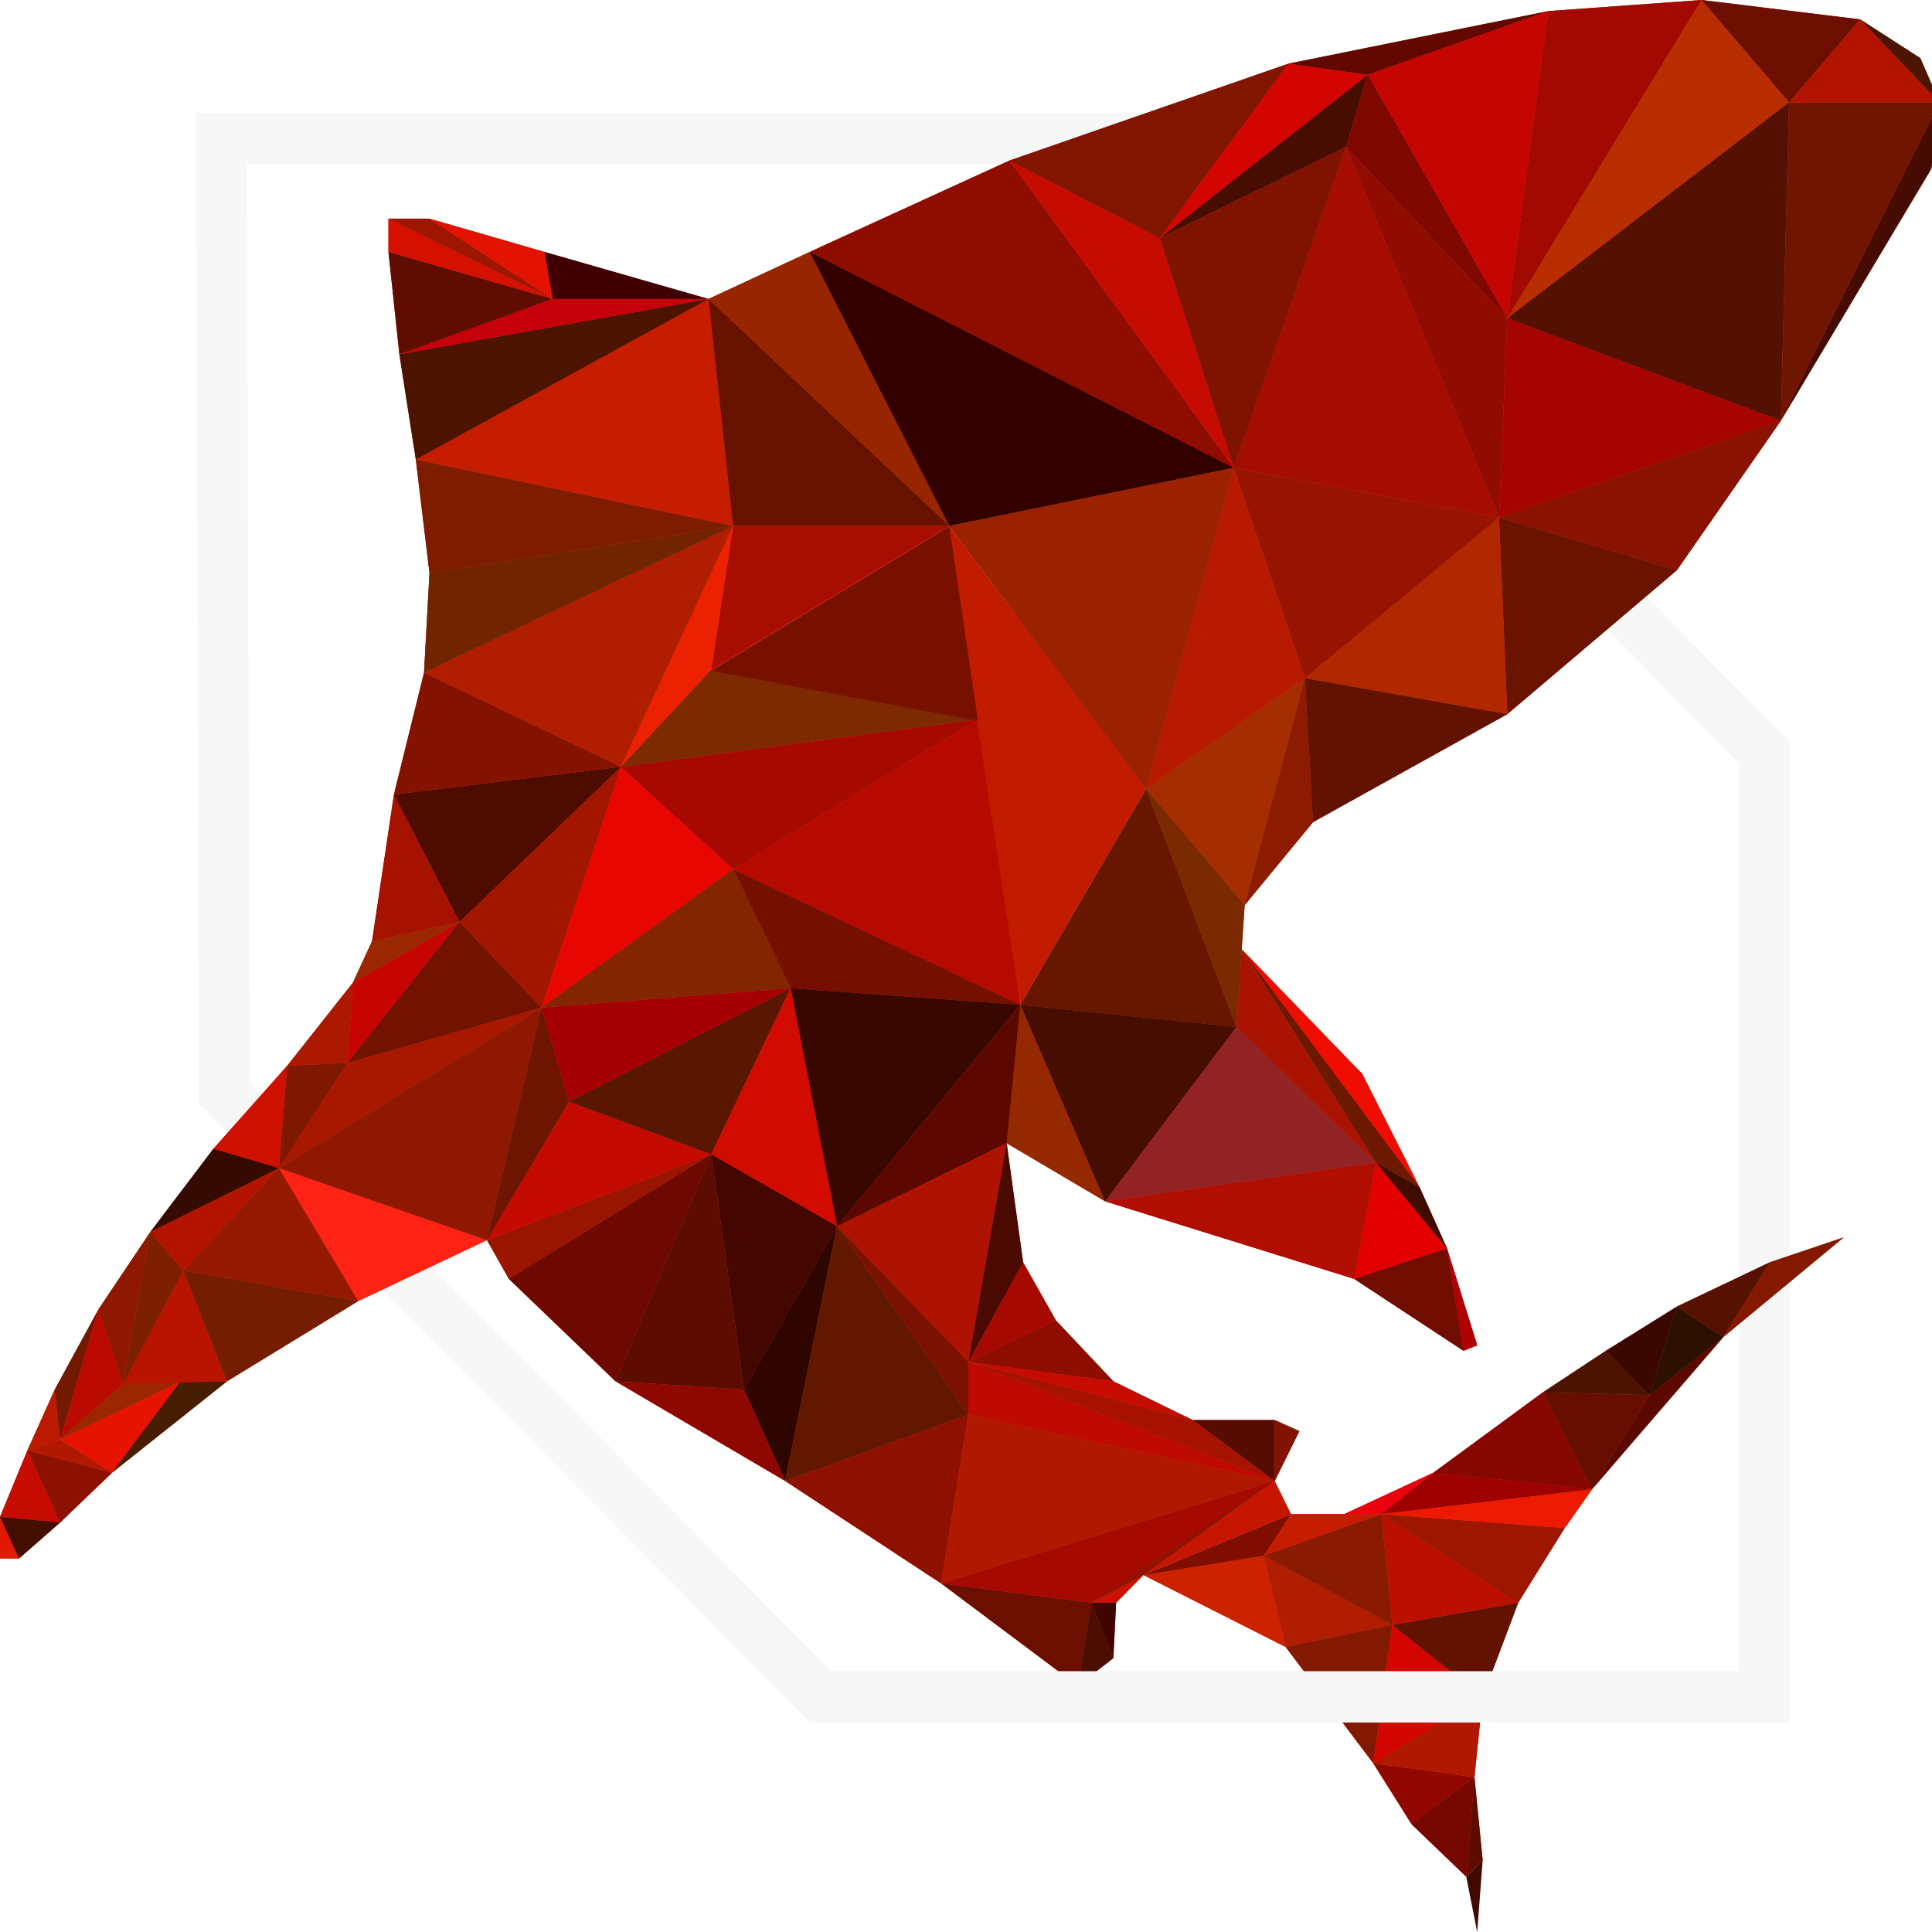 <?xml version="1.0" encoding="UTF-8" standalone="no"?>
<svg
   viewBox="0 0 64 64"
   version="1.1"
   id="svg639"
   sodipodi:docname="logo.svg"
   width="64"
   height="64"
   inkscape:version="1.1 (c68e22c387, 2021-05-23)"
   xmlns:inkscape="http://www.inkscape.org/namespaces/inkscape"
   xmlns:sodipodi="http://sodipodi.sourceforge.net/DTD/sodipodi-0.dtd"
   xmlns="http://www.w3.org/2000/svg"
   xmlns:svg="http://www.w3.org/2000/svg">
  <sodipodi:namedview
     id="namedview641"
     pagecolor="#ffffff"
     bordercolor="#999999"
     borderopacity="1"
     inkscape:pageshadow="0"
     inkscape:pageopacity="0"
     inkscape:pagecheckerboard="0"
     showgrid="false"
     inkscape:zoom="0.89774236"
     inkscape:cx="382.06953"
     inkscape:cy="375.94305"
     inkscape:window-width="1920"
     inkscape:window-height="991"
     inkscape:window-x="-9"
     inkscape:window-y="-9"
     inkscape:window-maximized="1"
     inkscape:current-layer="svg639" />
  <defs
     id="defs4">
    <style
       id="style2">.cls-1,.cls-136,.cls-34{fill:none;}.cls-1,.cls-136{stroke:#f7f7f7;stroke-miterlimit:10;stroke-width:20px;}.cls-1{stroke-linecap:square;}.cls-2{fill:#bb1a00;}.cls-3{fill:#c60b00;}.cls-4{fill:#8e1000;}.cls-5{fill:#b01800;}.cls-6{fill:#e01900;}.cls-7{fill:#430d00;}.cls-8{fill:#e51300;}.cls-9{fill:#721900;}.cls-10{fill:#461d00;}.cls-11{fill:#bb0a00;}.cls-12{fill:#9a2700;}.cls-13{fill:#b81400;}.cls-14{fill:#8e1800;}.cls-15{fill:#7b1f00;}.cls-16{fill:#751d00;}.cls-17{fill:#b31400;}.cls-18{fill:#941900;}.cls-19{fill:#cf1100;}.cls-20{fill:#350a00;}.cls-21{fill:#ff2316;}.cls-22{fill:#7e1800;}.cls-23{fill:#a81700;}.cls-24{fill:#9a1500;}.cls-25{fill:#c40b00;}.cls-26{fill:#6d1500;}.cls-27{fill:#ad1800;}.cls-28{fill:#c60500;}.cls-29{fill:#721300;}.cls-30{fill:#a51200;}.cls-31{fill:#a21600;}.cls-32{fill:#4e0b00;}.cls-33{fill:#831200;}.cls-35{fill:#e80600;}.cls-36{fill:#b01d00;}.cls-37{fill:#702500;}.cls-38{fill:#7e1c00;}.cls-39{fill:#c61c00;}.cls-40{fill:#4b1300;}.cls-41{fill:#400003;}.cls-42{fill:#c6000b;}.cls-43{fill:#5f0d00;}.cls-44{fill:#d41100;}.cls-45{fill:#9f1600;}.cls-46{fill:#e21300;}.cls-47{fill:#972600;}.cls-48{fill:#671100;}.cls-49{fill:#a80e00;}.cls-50{fill:#eb2100;}.cls-51{fill:#7e2a00;}.cls-52{fill:#781000;}.cls-53{fill:#a50900;}.cls-54{fill:#b60a00;}.cls-55{fill:#751000;}.cls-56{fill:#380700;}.cls-57{fill:#591600;}.cls-58{fill:#a50004;}.cls-59{fill:#d20b00;}.cls-60{fill:#430700;}.cls-61{fill:#6d0900;}.cls-62{fill:#5c0d00;}.cls-63{fill:#8e0c00;}.cls-64{fill:#300;}.cls-65{fill:#801500;}.cls-66{fill:#d40500;}.cls-67{fill:#460d00;}.cls-68{fill:#620800;}.cls-69{fill:#c40500;}.cls-70{fill:#a20900;}.cls-71{fill:#6d0f00;}.cls-72{fill:#b82e00;}.cls-73{fill:#541000;}.cls-74{fill:#701600;}.cls-75{fill:#4b1500;}.cls-76{fill:#460b00;}.cls-77{fill:#7e0700;}.cls-78{fill:#a50d00;}.cls-79{fill:#910c00;}.cls-80{fill:#a50400;}.cls-81{fill:#891300;}.cls-82{fill:#6a1400;}.cls-83{fill:#971500;}.cls-84{fill:#b02700;}.cls-85{fill:#b81a00;}.cls-86{fill:#9a2200;}.cls-87{fill:#c11b00;}.cls-88{fill:#a52e00;}.cls-89{fill:#8c1b00;}.cls-90{fill:#621300;}.cls-91{fill:#671700;}.cls-92{fill:#7b2900;}.cls-93{fill:#942900;}.cls-94{fill:#922224;}.cls-95{fill:#aa1300;}.cls-96{fill:#b00e00;}.cls-97{fill:#6d1800;}.cls-98{fill:#ee0d00;}.cls-99{fill:#e20000;}.cls-100{fill:#400c00;}.cls-101{fill:#700c00;}.cls-102{fill:#b00004;}.cls-103{fill:#5c0700;}.cls-104{fill:#ad1300;}.cls-105{fill:#2f0500;}.cls-106{fill:#8e0800;}.cls-107{fill:#621800;}.cls-108{fill:#7b1100;}.cls-109{fill:#4b0a00;}.cls-110{fill:#be0a00;}.cls-111{fill:#560c00;}.cls-112{fill:#4b0e00;}.cls-113{fill:#400500;}.cls-114{fill:#c10;}.cls-115{fill:#8e1400;}.cls-116{fill:#c61600;}.cls-117{fill:#c20;}.cls-118{fill:#800e00;}.cls-119{fill:#831900;}.cls-120{fill:#910800;}.cls-121{fill:#750600;}.cls-122{fill:#400900;}.cls-123{fill:#d20500;}.cls-124{fill:#891b00;}.cls-125{fill:#eb000d;}.cls-126{fill:#bb0f00;}.cls-127{fill:#9f0000;}.cls-128{fill:#eb1a00;}.cls-129{fill:#860700;}.cls-130{fill:#670e00;}.cls-131{fill:#3a0800;}.cls-132{fill:#2c1100;}.cls-133{fill:#561100;}.cls-134{fill:#801200;}.cls-135{fill:#832500;}</style>
  </defs>
  <g
     id="Layer_2"
     data-name="Layer 2"
     transform="scale(0.084,0.085)">
    <g
       id="Логотип">
      <polygon
         class="cls-1"
         points="87.38,53.94 457.41,53.94 695.82,293.43 695.82,661.3 323.64,661.3 88.46,426.13 "
         id="polygon6" />
      <g
         id="Сегментация">
        <polygon
           class="cls-2"
           points="0,591.18 23.73,593.34 10.79,565.29 "
           id="polygon8" />
        <polygon
           class="cls-2"
           points="10.79,565.29 23.73,560.97 21.58,541.56 "
           id="polygon10" />
        <polygon
           class="cls-2"
           points="44.23,573.92 10.79,565.29 23.73,593.34 "
           id="polygon12" />
        <polygon
           class="cls-2"
           points="23.73,560.97 44.23,573.92 10.79,565.29 "
           id="polygon14" />
        <polygon
           class="cls-2"
           points="0,607.36 7.55,607.36 0,591.18 "
           id="polygon16" />
        <polygon
           class="cls-2"
           points="0,591.18 23.73,593.34 7.55,607.36 "
           id="polygon18" />
        <polygon
           class="cls-2"
           points="71.2,538.32 44.23,573.92 23.73,560.97 "
           id="polygon20" />
        <polygon
           class="cls-2"
           points="21.58,541.56 38.84,510.27 23.73,560.97 "
           id="polygon22" />
        <polygon
           class="cls-2"
           points="89.54,538.32 44.23,573.92 71.2,538.32 "
           id="polygon24" />
        <polygon
           class="cls-2"
           points="48.55,539.4 23.73,560.97 38.84,510.27 "
           id="polygon26" />
        <polygon
           class="cls-2"
           points="23.73,560.97 71.2,538.32 48.55,539.4 "
           id="polygon28" />
        <polygon
           class="cls-2"
           points="72.28,495.17 89.54,538.32 48.55,539.4 "
           id="polygon30" />
        <polygon
           class="cls-2"
           points="38.84,510.27 59.33,480.06 48.55,539.4 "
           id="polygon32" />
        <polygon
           class="cls-2"
           points="59.33,480.06 48.55,539.4 72.28,495.17 "
           id="polygon34" />
        <polygon
           class="cls-2"
           points="141.32,507.03 72.28,495.17 89.54,538.32 "
           id="polygon36" />
        <polygon
           class="cls-2"
           points="110.04,455.25 59.33,480.06 72.28,495.17 "
           id="polygon38" />
        <polygon
           class="cls-2"
           points="72.28,495.17 141.32,507.03 110.04,455.25 "
           id="polygon40" />
        <polygon
           class="cls-2"
           points="113.27,415.34 84.15,447.7 110.04,455.25 "
           id="polygon42" />
        <polygon
           class="cls-2"
           points="84.15,447.7 110.04,455.25 59.33,480.06 "
           id="polygon44" />
        <polygon
           class="cls-2"
           points="192.03,483.3 110.04,455.25 141.32,507.03 "
           id="polygon46" />
        <polygon
           class="cls-2"
           points="213.6,392.68 192.03,483.3 110.04,455.25 "
           id="polygon48" />
        <polygon
           class="cls-2"
           points="137.01,414.26 110.04,455.25 113.27,415.34 "
           id="polygon50" />
        <polygon
           class="cls-2"
           points="213.6,392.68 110.04,455.25 137.01,414.26 "
           id="polygon52" />
        <polygon
           class="cls-2"
           points="200.66,498.4 280.49,449.86 192.03,483.3 "
           id="polygon54" />
        <polygon
           class="cls-2"
           points="280.49,449.86 224.39,429.36 192.03,483.3 "
           id="polygon56" />
        <polygon
           class="cls-2"
           points="192.03,483.3 224.39,429.36 213.6,392.68 "
           id="polygon58" />
        <polygon
           class="cls-2"
           points="139.16,382.97 113.27,415.34 137.01,414.26 "
           id="polygon60" />
        <polygon
           class="cls-2"
           points="139.16,382.97 181.24,359.24 137.01,414.26 "
           id="polygon62" />
        <polygon
           class="cls-2"
           points="181.24,359.24 213.6,392.68 137.01,414.26 "
           id="polygon64" />
        <polygon
           class="cls-2"
           points="146.72,366.79 181.24,359.24 139.16,382.97 "
           id="polygon66" />
        <polygon
           class="cls-2"
           points="155.35,309.62 181.24,359.24 146.72,366.79 "
           id="polygon68" />
        <polygon
           class="cls-2"
           points="244.89,298.83 213.6,392.68 181.24,359.24 "
           id="polygon70" />
        <polygon
           class="cls-2"
           points="244.89,298.83 181.24,359.24 155.35,309.62 "
           id="polygon72" />
        <polygon
           class="cls-2"
           points="167.21,262.15 244.89,298.83 155.35,309.62 "
           id="polygon74" />
        <polygon
           class="cls-2"
           points="311.77,385.13 289.12,338.74 213.6,392.68 "
           id="polygon76" />
        <polygon
           class="cls-2"
           points="289.12,338.74 244.89,298.83 213.6,392.68 "
           id="polygon78" />
        <polygon
           class="cls-2"
           points="289.12,204.97 244.89,298.83 167.21,262.15 "
           id="polygon80" />
        <polygon
           class="cls-2"
           points="169.37,223.31 289.12,204.97 167.21,262.15 "
           id="polygon82" />
        <polygon
           class="cls-2"
           points="169.37,223.31 163.98,179.08 289.12,204.97 "
           id="polygon84" />
        <polygon
           class="cls-2"
           points="279.41,116.51 163.98,179.08 289.12,204.97 "
           id="polygon86" />
        <polygon
           class="cls-2"
           points="157.5,138.09 279.41,116.51 163.98,179.08 "
           id="polygon88" />
        <polygon
           class="cls-2"
           points="214.68,98.17 217.92,116.51 279.41,116.51 "
           id="polygon90" />
        <polygon
           class="cls-2"
           points="157.5,138.09 279.41,116.51 217.92,116.51 "
           id="polygon92" />
        <polygon
           class="cls-2"
           points="153.19,98.17 217.92,116.51 157.5,138.09 "
           id="polygon94" />
        <polygon
           class="cls-2"
           points="153.19,85.22 217.92,116.51 153.19,98.17 "
           id="polygon96" />
        <polygon
           class="cls-2"
           points="169.37,85.22 217.92,116.51 153.19,85.22 "
           id="polygon98" />
        <polygon
           class="cls-2"
           points="214.68,98.17 169.37,85.22 217.92,116.51 "
           id="polygon100" />
        <polygon
           class="cls-2"
           points="319.32,98.17 374.34,204.97 279.41,116.51 "
           id="polygon102" />
        <polygon
           class="cls-2"
           points="289.12,204.97 279.41,116.51 374.34,204.97 "
           id="polygon104" />
        <polygon
           class="cls-2"
           points="280.49,261.07 374.34,204.97 289.12,204.97 "
           id="polygon106" />
        <polygon
           class="cls-2"
           points="289.12,204.97 244.89,298.83 280.49,261.07 "
           id="polygon108" />
        <polygon
           class="cls-2"
           points="385.13,280.49 244.89,298.83 280.49,261.07 "
           id="polygon110" />
        <polygon
           class="cls-2"
           points="280.49,261.07 385.13,280.49 374.34,204.97 "
           id="polygon112" />
        <polygon
           class="cls-2"
           points="289.12,338.74 385.13,280.49 244.89,298.83 "
           id="polygon114" />
        <polygon
           class="cls-2"
           points="402.39,391.6 385.13,280.49 289.12,338.74 "
           id="polygon116" />
        <polygon
           class="cls-2"
           points="289.12,338.74 402.39,391.6 311.77,385.13 "
           id="polygon118" />
        <polygon
           class="cls-2"
           points="330.11,477.91 402.39,391.6 311.77,385.13 "
           id="polygon120" />
        <polygon
           class="cls-2"
           points="311.77,385.13 224.39,429.36 280.49,449.86 "
           id="polygon122" />
        <polygon
           class="cls-2"
           points="213.6,392.68 311.77,385.13 224.39,429.36 "
           id="polygon124" />
        <polygon
           class="cls-2"
           points="311.77,385.13 330.11,477.91 280.49,449.86 "
           id="polygon126" />
        <polygon
           class="cls-2"
           points="293.43,541.56 330.11,477.91 280.49,449.86 "
           id="polygon128" />
        <polygon
           class="cls-2"
           points="242.73,538.32 280.49,449.86 200.66,498.4 "
           id="polygon130" />
        <polygon
           class="cls-2"
           points="293.43,541.56 280.49,449.86 242.73,538.32 "
           id="polygon132" />
        <polygon
           class="cls-2"
           points="398.08,62.57 486.54,182.32 319.32,98.17 "
           id="polygon134" />
        <polygon
           class="cls-2"
           points="486.54,182.32 319.32,98.17 374.34,204.97 "
           id="polygon136" />
        <polygon
           class="cls-2"
           points="530.77,57.18 457.41,92.78 486.54,182.32 "
           id="polygon138" />
        <polygon
           class="cls-2"
           points="486.54,182.32 398.08,62.57 457.41,92.78 "
           id="polygon140" />
        <polygon
           class="cls-2"
           points="508.11,24.81 457.41,92.78 398.08,62.57 "
           id="polygon142" />
        <polygon
           class="cls-2"
           points="508.11,24.81 539.4,29.13 457.41,92.78 "
           id="polygon144" />
        <polygon
           class="cls-2"
           points="539.4,29.13 530.77,57.18 457.41,92.78 "
           id="polygon146" />
        <polygon
           class="cls-2"
           points="610.6,4.32 508.11,24.81 539.4,29.13 "
           id="polygon148" />
        <polygon
           class="cls-2"
           points="594.42,124.06 610.6,4.32 539.4,29.13 "
           id="polygon150" />
        <polygon
           class="cls-2"
           points="671.01,0 594.42,124.06 610.6,4.32 "
           id="polygon152" />
        <polygon
           class="cls-2"
           points="733.58,7.55 705.53,39.91 671.01,0 "
           id="polygon154" />
        <polygon
           class="cls-2"
           points="671.01,0 705.53,39.91 594.42,124.06 "
           id="polygon156" />
        <polygon
           class="cls-2"
           points="702.3,163.98 705.53,39.91 594.42,124.06 "
           id="polygon158" />
        <polygon
           class="cls-2"
           points="764.87,39.91 702.3,163.98 705.53,39.91 "
           id="polygon160" />
        <polygon
           class="cls-2"
           points="733.58,7.55 764.87,39.91 705.53,39.91 "
           id="polygon162" />
        <polygon
           class="cls-2"
           points="757.32,22.66 764.87,39.91 733.58,7.55 "
           id="polygon164" />
        <polygon
           class="cls-2"
           points="761.63,65.81 764.87,39.91 702.3,163.98 "
           id="polygon166" />
        <polygon
           class="cls-2"
           points="594.42,124.06 530.77,57.18 539.4,29.13 "
           id="polygon168" />
        <polygon
           class="cls-2"
           points="486.54,182.32 591.18,201.74 530.77,57.18 "
           id="polygon170" />
        <polygon
           class="cls-2"
           points="530.77,57.18 591.18,201.74 594.42,124.06 "
           id="polygon172" />
        <polygon
           class="cls-2"
           points="702.3,163.98 594.42,124.06 591.18,201.74 "
           id="polygon174" />
        <polygon
           class="cls-2"
           points="702.3,163.98 661.3,222.23 591.18,201.74 "
           id="polygon176" />
        <polygon
           class="cls-2"
           points="594.42,278.33 661.3,222.23 591.18,201.74 "
           id="polygon178" />
        <polygon
           class="cls-2"
           points="514.59,264.31 591.18,201.74 486.54,182.32 "
           id="polygon180" />
        <polygon
           class="cls-2"
           points="594.42,278.33 591.18,201.74 514.59,264.31 "
           id="polygon182" />
        <polygon
           class="cls-2"
           points="452.02,307.46 514.59,264.31 486.54,182.32 "
           id="polygon184" />
        <polygon
           class="cls-2"
           points="452.02,307.46 486.54,182.32 374.34,204.97 "
           id="polygon186" />
        <polygon
           class="cls-2"
           points="399.98,391.6 452.02,305.75 370.57,201.2 "
           id="polygon188" />
        <polygon
           class="cls-2"
           points="490.85,352.77 514.59,264.31 452.02,307.46 "
           id="polygon190" />
        <polygon
           class="cls-2"
           points="517.82,320.4 514.59,264.31 490.85,352.77 "
           id="polygon192" />
        <polygon
           class="cls-2"
           points="594.42,278.33 514.59,264.31 517.82,320.4 "
           id="polygon194" />
        <polygon
           class="cls-2"
           points="402.39,391.6 487.62,400.23 452.02,307.46 "
           id="polygon196" />
        <polygon
           class="cls-2"
           points="452.02,307.46 487.62,400.23 490.85,352.77 "
           id="polygon198" />
        <polygon
           class="cls-2"
           points="397,445.54 435.83,468.2 402.39,391.6 "
           id="polygon200" />
        <polygon
           class="cls-2"
           points="402.39,391.6 487.62,400.23 435.83,468.2 "
           id="polygon202" />
        <polygon
           class="cls-2"
           points="487.62,400.23 542.63,453.1 435.83,468.2 "
           id="polygon204" />
        <polygon
           class="cls-2"
           points="487.62,400.23 489.68,370 542.63,453.1 "
           id="polygon206" />
        <polygon
           class="cls-2"
           points="534,498.4 435.83,468.2 542.63,453.1 "
           id="polygon208" />
        <polygon
           class="cls-2"
           points="559.89,462.8 489.77,370.03 542.63,453.1 "
           id="polygon210" />
        <polygon
           class="cls-2"
           points="537.24,418.57 559.89,462.8 489.77,370.03 "
           id="polygon212" />
        <polygon
           class="cls-2"
           points="570.68,486.54 542.63,453.1 534,498.4 "
           id="polygon214" />
        <polygon
           class="cls-2"
           points="542.63,453.1 559.89,462.8 570.68,486.54 "
           id="polygon216" />
        <polygon
           class="cls-2"
           points="577.16,526.45 570.68,486.54 534,498.4 "
           id="polygon218" />
        <polygon
           class="cls-2"
           points="582.55,524.29 570.68,486.54 577.16,526.45 "
           id="polygon220" />
        <polygon
           class="cls-2"
           points="330.11,477.91 402.39,391.6 397,445.54 "
           id="polygon222" />
        <polygon
           class="cls-2"
           points="381.89,530.77 397,445.54 330.11,477.91 "
           id="polygon224" />
        <polygon
           class="cls-2"
           points="309.62,577.16 293.43,541.56 330.11,477.91 "
           id="polygon226" />
        <polygon
           class="cls-2"
           points="309.62,577.16 293.43,541.56 242.73,538.32 "
           id="polygon228" />
        <polygon
           class="cls-2"
           points="371.11,617.07 381.89,551.26 309.62,577.16 "
           id="polygon230" />
        <polygon
           class="cls-2"
           points="330.11,477.91 309.62,577.16 381.89,551.26 "
           id="polygon232" />
        <polygon
           class="cls-2"
           points="381.89,551.26 381.89,530.77 330.11,477.91 "
           id="polygon234" />
        <polygon
           class="cls-2"
           points="439.07,538.32 416.42,514.59 381.89,530.77 "
           id="polygon236" />
        <polygon
           class="cls-2"
           points="403.47,491.93 381.89,530.77 416.42,514.59 "
           id="polygon238" />
        <polygon
           class="cls-2"
           points="397,445.54 381.89,530.77 403.47,491.93 "
           id="polygon240" />
        <polygon
           class="cls-2"
           points="502.72,577.16 371.11,617.07 381.89,551.26 "
           id="polygon242" />
        <polygon
           class="cls-2"
           points="381.89,530.77 502.72,577.16 381.89,551.26 "
           id="polygon244" />
        <polygon
           class="cls-2"
           points="502.72,553.42 470.36,553.42 502.72,577.16 "
           id="polygon246" />
        <polygon
           class="cls-2"
           points="470.36,553.42 381.89,530.77 439.07,538.32 "
           id="polygon248" />
        <polygon
           class="cls-2"
           points="381.89,530.77 502.72,577.16 470.36,553.42 "
           id="polygon250" />
        <polygon
           class="cls-2"
           points="512.43,557.74 502.72,577.16 502.72,553.42 "
           id="polygon252" />
        <polygon
           class="cls-2"
           points="425.05,656.99 430.44,624.62 371.11,617.07 "
           id="polygon254" />
        <polygon
           class="cls-2"
           points="371.11,617.07 502.72,577.16 430.44,624.62 "
           id="polygon256" />
        <polygon
           class="cls-2"
           points="439.07,646.2 425.05,656.99 430.44,624.62 "
           id="polygon258" />
        <polygon
           class="cls-2"
           points="430.44,624.62 440.15,624.62 439.07,646.2 "
           id="polygon260" />
        <polygon
           class="cls-2"
           points="430.44,624.62 450.94,613.84 440.15,624.62 "
           id="polygon262" />
        <polygon
           class="cls-2"
           points="502.06,577.36 450.94,613.84 430.44,624.62 "
           id="polygon264" />
        <polygon
           class="cls-2"
           points="507.57,588.36 450.94,613.84 501.28,574.46 "
           id="polygon266" />
        <polygon
           class="cls-2"
           points="507.03,641.88 498.4,606.28 450.94,613.84 "
           id="polygon268" />
        <polygon
           class="cls-2"
           points="509.19,590.1 498.4,606.28 450.94,613.84 "
           id="polygon270" />
        <polygon
           class="cls-2"
           points="509.19,590.1 544.79,590.1 498.4,606.28 "
           id="polygon272" />
        <polygon
           class="cls-2"
           points="507.03,641.88 549.11,633.25 498.4,606.28 "
           id="polygon274" />
        <polygon
           class="cls-2"
           points="541.56,687.19 549.11,633.25 507.03,641.88 "
           id="polygon276" />
        <polygon
           class="cls-2"
           points="556.66,710.93 581.47,692.59 541.56,687.19 "
           id="polygon278" />
        <polygon
           class="cls-2"
           points="578.24,731.42 581.47,692.59 556.66,710.93 "
           id="polygon280" />
        <polygon
           class="cls-2"
           points="584.71,724.95 578.24,731.42 581.47,692.59 "
           id="polygon282" />
        <polygon
           class="cls-2"
           points="584.71,661.3 581.47,692.59 541.56,687.19 "
           id="polygon284" />
        <polygon
           class="cls-2"
           points="549.11,633.25 584.71,661.3 541.56,687.19 "
           id="polygon286" />
        <polygon
           class="cls-2"
           points="598.73,624.62 584.71,661.3 549.11,633.25 "
           id="polygon288" />
        <polygon
           class="cls-2"
           points="544.79,590.1 498.4,606.28 549.11,633.25 "
           id="polygon290" />
        <polygon
           class="cls-2"
           points="565.29,573.92 530.05,590.1 544.79,590.1 "
           id="polygon292" />
        <polygon
           class="cls-2"
           points="544.79,590.1 598.73,624.62 549.11,633.25 "
           id="polygon294" />
        <polygon
           class="cls-2"
           points="565.29,573.92 627.86,580.39 544.79,590.1 "
           id="polygon296" />
        <polygon
           class="cls-2"
           points="598.73,624.62 617.07,595.5 544.79,590.1 "
           id="polygon298" />
        <polygon
           class="cls-2"
           points="627.86,580.39 617.07,595.5 544.79,590.1 "
           id="polygon300" />
        <polygon
           class="cls-2"
           points="608.44,542.63 627.86,580.39 565.29,573.92 "
           id="polygon302" />
        <polygon
           class="cls-2"
           points="633.25,526.45 650.51,543.71 608.44,542.63 "
           id="polygon304" />
        <polygon
           class="cls-2"
           points="608.44,542.63 650.51,543.71 627.86,580.39 "
           id="polygon306" />
        <polygon
           class="cls-2"
           points="679.64,521.06 627.86,580.39 650.51,543.71 "
           id="polygon308" />
        <polygon
           class="cls-2"
           points="633.25,526.45 661.3,509.19 650.51,543.71 "
           id="polygon310" />
        <polygon
           class="cls-2"
           points="661.3,509.19 679.64,521.06 650.51,543.71 "
           id="polygon312" />
        <polygon
           class="cls-2"
           points="697.98,491.93 679.64,521.06 661.3,509.19 "
           id="polygon314" />
        <polygon
           class="cls-2"
           points="697.98,491.93 727.11,482.22 679.64,521.06 "
           id="polygon316" />
        <polygon
           class="cls-3"
           points="0,591.18 23.73,593.34 10.79,565.29 "
           id="polygon318" />
        <polygon
           class="cls-2"
           points="10.79,565.29 23.73,560.97 21.58,541.56 "
           id="polygon320" />
        <polygon
           class="cls-4"
           points="44.23,573.92 10.79,565.29 23.73,593.34 "
           id="polygon322" />
        <polygon
           class="cls-5"
           points="23.73,560.97 44.23,573.92 10.79,565.29 "
           id="polygon324" />
        <polygon
           class="cls-6"
           points="0,607.36 7.55,607.36 0,591.18 "
           id="polygon326" />
        <polygon
           class="cls-7"
           points="0,591.18 23.73,593.34 7.55,607.36 "
           id="polygon328" />
        <polygon
           class="cls-8"
           points="71.2,538.32 44.23,573.92 23.73,560.97 "
           id="polygon330" />
        <polygon
           class="cls-9"
           points="21.58,541.56 38.84,510.27 23.73,560.97 "
           id="polygon332" />
        <polygon
           class="cls-10"
           points="89.54,538.32 44.23,573.92 71.2,538.32 "
           id="polygon334" />
        <polygon
           class="cls-11"
           points="48.55,539.4 23.73,560.97 38.84,510.27 "
           id="polygon336" />
        <polygon
           class="cls-12"
           points="23.73,560.97 71.2,538.32 48.55,539.4 "
           id="polygon338" />
        <polygon
           class="cls-13"
           points="72.28,495.17 89.54,538.32 48.55,539.4 "
           id="polygon340" />
        <polygon
           class="cls-14"
           points="38.84,510.27 59.33,480.06 48.55,539.4 "
           id="polygon342" />
        <polygon
           class="cls-15"
           points="59.33,480.06 48.55,539.4 72.28,495.17 "
           id="polygon344" />
        <polygon
           class="cls-16"
           points="141.32,507.03 72.28,495.17 89.54,538.32 "
           id="polygon346" />
        <polygon
           class="cls-17"
           points="110.04,455.25 59.33,480.06 72.28,495.17 "
           id="polygon348" />
        <polygon
           class="cls-18"
           points="72.28,495.17 141.32,507.03 110.04,455.25 "
           id="polygon350" />
        <polygon
           class="cls-19"
           points="113.27,415.34 84.15,447.7 110.04,455.25 "
           id="polygon352" />
        <polygon
           class="cls-20"
           points="84.15,447.7 110.04,455.25 59.33,480.06 "
           id="polygon354" />
        <polygon
           class="cls-21"
           points="192.03,483.3 110.04,455.25 141.32,507.03 "
           id="polygon356" />
        <polygon
           class="cls-14"
           points="213.6,392.68 192.03,483.3 110.04,455.25 "
           id="polygon358" />
        <polygon
           class="cls-22"
           points="137.01,414.26 110.04,455.25 113.27,415.34 "
           id="polygon360" />
        <polygon
           class="cls-23"
           points="213.6,392.68 110.04,455.25 137.01,414.26 "
           id="polygon362" />
        <polygon
           class="cls-24"
           points="200.66,498.4 280.49,449.86 192.03,483.3 "
           id="polygon364" />
        <polygon
           class="cls-25"
           points="280.49,449.86 224.39,429.36 192.03,483.3 "
           id="polygon366" />
        <polygon
           class="cls-26"
           points="192.03,483.3 224.39,429.36 213.6,392.68 "
           id="polygon368" />
        <polygon
           class="cls-27"
           points="139.16,382.97 113.27,415.34 137.01,414.26 "
           id="polygon370" />
        <polygon
           class="cls-28"
           points="139.16,382.97 181.24,359.24 137.01,414.26 "
           id="polygon372" />
        <polygon
           class="cls-29"
           points="181.24,359.24 213.6,392.68 137.01,414.26 "
           id="polygon374" />
        <polygon
           class="cls-12"
           points="146.72,366.79 181.24,359.24 139.16,382.97 "
           id="polygon376" />
        <polygon
           class="cls-30"
           points="155.35,309.62 181.24,359.24 146.72,366.79 "
           id="polygon378" />
        <polygon
           class="cls-31"
           points="244.89,298.83 213.6,392.68 181.24,359.24 "
           id="polygon380" />
        <polygon
           class="cls-32"
           points="244.89,298.83 181.24,359.24 155.35,309.62 "
           id="polygon382" />
        <polygon
           class="cls-33"
           points="167.21,262.15 244.89,298.83 155.35,309.62 "
           id="polygon384" />
        <polygon
           class="cls-34"
           points="311.77,385.13 289.12,338.74 213.6,392.68 "
           id="polygon386" />
        <polygon
           class="cls-35"
           points="289.12,338.74 244.89,298.83 213.6,392.68 "
           id="polygon388" />
        <polygon
           class="cls-36"
           points="289.12,204.97 244.89,298.83 167.21,262.15 "
           id="polygon390" />
        <polygon
           class="cls-37"
           points="169.37,223.31 289.12,204.97 167.21,262.15 "
           id="polygon392" />
        <polygon
           class="cls-38"
           points="169.37,223.31 163.98,179.08 289.12,204.97 "
           id="polygon394" />
        <polygon
           class="cls-39"
           points="279.41,116.51 163.98,179.08 289.12,204.97 "
           id="polygon396" />
        <polygon
           class="cls-40"
           points="157.5,138.09 279.41,116.51 163.98,179.08 "
           id="polygon398" />
        <polygon
           class="cls-41"
           points="214.68,98.17 217.92,116.51 279.41,116.51 "
           id="polygon400" />
        <polygon
           class="cls-42"
           points="157.5,138.09 279.41,116.51 217.92,116.51 "
           id="polygon402" />
        <polygon
           class="cls-43"
           points="153.19,98.17 217.92,116.51 157.5,138.09 "
           id="polygon404" />
        <polygon
           class="cls-44"
           points="153.19,85.22 217.92,116.51 153.19,98.17 "
           id="polygon406" />
        <polygon
           class="cls-45"
           points="169.37,85.22 217.92,116.51 153.19,85.22 "
           id="polygon408" />
        <polygon
           class="cls-46"
           points="214.68,98.17 169.37,85.22 217.92,116.51 "
           id="polygon410" />
        <polygon
           class="cls-47"
           points="319.32,98.17 374.34,204.97 279.41,116.51 "
           id="polygon412" />
        <polygon
           class="cls-48"
           points="289.12,204.97 279.41,116.51 374.34,204.97 "
           id="polygon414" />
        <polygon
           class="cls-49"
           points="280.49,261.07 374.34,204.97 289.12,204.97 "
           id="polygon416" />
        <polygon
           class="cls-50"
           points="289.12,204.97 244.89,298.83 280.49,261.07 "
           id="polygon418" />
        <polygon
           class="cls-51"
           points="385.13,280.49 244.89,298.83 280.49,261.07 "
           id="polygon420" />
        <polygon
           class="cls-52"
           points="280.49,261.47 385.67,281.03 374.83,204.97 "
           id="polygon422" />
        <polygon
           class="cls-53"
           points="289.12,338.74 385.13,280.49 244.89,298.83 "
           id="polygon424" />
        <polygon
           class="cls-54"
           points="402.39,391.6 385.13,280.49 289.12,338.74 "
           id="polygon426" />
        <polygon
           class="cls-55"
           points="289.12,338.74 402.39,391.6 311.77,385.13 "
           id="polygon428" />
        <polygon
           class="cls-56"
           points="330.11,477.91 402.39,391.6 311.77,385.13 "
           id="polygon430" />
        <polygon
           class="cls-57"
           points="311.77,385.13 224.39,429.36 280.49,449.86 "
           id="polygon432" />
        <polygon
           class="cls-58"
           points="213.6,392.68 311.77,385.13 224.39,429.36 "
           id="polygon434" />
        <polygon
           class="cls-59"
           points="311.77,385.13 330.11,477.91 280.49,449.86 "
           id="polygon436" />
        <polygon
           class="cls-60"
           points="293.43,541.56 330.11,477.91 280.49,449.86 "
           id="polygon438" />
        <polygon
           class="cls-61"
           points="242.73,538.32 280.49,449.86 200.66,498.4 "
           id="polygon440" />
        <polygon
           class="cls-62"
           points="293.43,541.56 280.49,449.86 242.73,538.32 "
           id="polygon442" />
        <polygon
           class="cls-63"
           points="398.08,62.57 486.54,182.32 319.32,98.17 "
           id="polygon444" />
        <polygon
           class="cls-64"
           points="486.54,182.32 319.32,98.17 374.34,204.97 "
           id="polygon446" />
        <polygon
           class="cls-34"
           points="530.77,57.18 457.41,92.78 486.54,182.32 "
           id="polygon448" />
        <polygon
           class="cls-3"
           points="486.54,182.32 398.08,62.57 457.41,92.78 "
           id="polygon450" />
        <polygon
           class="cls-65"
           points="508.11,24.81 457.41,92.78 398.08,62.57 "
           id="polygon452" />
        <polygon
           class="cls-66"
           points="508.11,24.81 539.4,29.13 457.41,92.78 "
           id="polygon454" />
        <polygon
           class="cls-67"
           points="539.4,29.13 530.77,57.18 457.41,92.78 "
           id="polygon456" />
        <polygon
           class="cls-68"
           points="610.6,4.32 508.11,24.81 539.4,29.13 "
           id="polygon458" />
        <polygon
           class="cls-69"
           points="594.42,124.06 610.6,4.32 539.4,29.13 "
           id="polygon460" />
        <polygon
           class="cls-70"
           points="671.01,0 594.42,124.06 610.6,4.32 "
           id="polygon462" />
        <polygon
           class="cls-71"
           points="733.58,7.55 705.53,39.91 671.01,0 "
           id="polygon464" />
        <polygon
           class="cls-72"
           points="671.01,0 705.53,39.91 594.42,124.06 "
           id="polygon466" />
        <polygon
           class="cls-73"
           points="702.3,163.98 705.53,39.91 594.42,124.06 "
           id="polygon468" />
        <polygon
           class="cls-74"
           points="764.87,39.91 702.3,163.98 705.53,39.91 "
           id="polygon470" />
        <polygon
           class="cls-17"
           points="733.58,7.55 764.87,39.91 705.53,39.91 "
           id="polygon472" />
        <polygon
           class="cls-75"
           points="757.32,22.66 764.87,39.91 733.58,7.55 "
           id="polygon474" />
        <polygon
           class="cls-76"
           points="761.63,65.81 764.87,39.91 702.3,163.98 "
           id="polygon476" />
        <polygon
           class="cls-77"
           points="594.42,124.06 530.77,57.18 539.4,29.13 "
           id="polygon478" />
        <polygon
           class="cls-78"
           points="486.54,182.32 591.18,201.74 530.77,57.18 "
           id="polygon480" />
        <polygon
           class="cls-79"
           points="530.77,57.18 591.18,201.74 594.42,124.06 "
           id="polygon482" />
        <polygon
           class="cls-80"
           points="702.3,163.98 594.42,124.06 591.18,201.74 "
           id="polygon484" />
        <polygon
           class="cls-81"
           points="702.3,163.98 661.3,222.23 591.18,201.74 "
           id="polygon486" />
        <polygon
           class="cls-82"
           points="594.42,278.33 661.3,222.23 591.18,201.74 "
           id="polygon488" />
        <polygon
           class="cls-83"
           points="514.59,264.31 591.18,201.74 486.54,182.32 "
           id="polygon490" />
        <polygon
           class="cls-84"
           points="594.42,278.33 591.18,201.74 514.59,264.31 "
           id="polygon492" />
        <polygon
           class="cls-85"
           points="452.02,307.46 514.59,264.31 486.54,182.32 "
           id="polygon494" />
        <polygon
           class="cls-86"
           points="452.02,307.46 486.54,182.32 374.34,204.97 "
           id="polygon496" />
        <polygon
           class="cls-87"
           points="402.39,391.6 452.02,307.46 374.34,204.97 "
           id="polygon498" />
        <polygon
           class="cls-88"
           points="490.85,352.77 514.59,264.31 452.02,307.46 "
           id="polygon500" />
        <polygon
           class="cls-89"
           points="517.82,320.4 514.59,264.31 490.85,352.77 "
           id="polygon502" />
        <polygon
           class="cls-90"
           points="594.42,278.33 514.59,264.31 517.82,320.4 "
           id="polygon504" />
        <polygon
           class="cls-91"
           points="402.39,391.6 487.62,400.23 452.02,307.46 "
           id="polygon506" />
        <polygon
           class="cls-92"
           points="452.02,307.46 487.62,400.23 490.85,352.77 "
           id="polygon508" />
        <polygon
           class="cls-93"
           points="397,445.54 435.83,468.2 402.39,391.6 "
           id="polygon510" />
        <polygon
           class="cls-67"
           points="402.39,391.6 487.62,400.23 435.83,468.2 "
           id="polygon512" />
        <polygon
           class="cls-94"
           points="487.62,400.23 542.63,453.1 435.83,468.2 "
           id="polygon514" />
        <polygon
           class="cls-95"
           points="487.62,400.23 489.68,370 542.63,453.1 "
           id="polygon516" />
        <polygon
           class="cls-96"
           points="534,498.4 435.83,468.2 542.63,453.1 "
           id="polygon518" />
        <polygon
           class="cls-97"
           points="559.89,462.8 489.77,370.03 542.63,453.1 "
           id="polygon520" />
        <polygon
           class="cls-98"
           points="537.24,418.57 559.89,462.8 489.77,370.03 "
           id="polygon522" />
        <polygon
           class="cls-99"
           points="570.68,486.54 542.63,453.1 534,498.4 "
           id="polygon524" />
        <polygon
           class="cls-100"
           points="542.63,453.1 559.89,462.8 570.68,486.54 "
           id="polygon526" />
        <polygon
           class="cls-101"
           points="577.16,526.45 570.68,486.54 534,498.4 "
           id="polygon528" />
        <polygon
           class="cls-102"
           points="582.55,524.29 570.68,486.54 577.16,526.45 "
           id="polygon530" />
        <polygon
           class="cls-103"
           points="330.11,477.91 402.39,391.6 397,445.54 "
           id="polygon532" />
        <polygon
           class="cls-104"
           points="381.89,530.77 397,445.54 330.11,477.91 "
           id="polygon534" />
        <polygon
           class="cls-105"
           points="309.62,577.16 293.43,541.56 330.11,477.91 "
           id="polygon536" />
        <polygon
           class="cls-106"
           points="309.62,577.16 293.43,541.56 242.73,538.32 "
           id="polygon538" />
        <polygon
           class="cls-4"
           points="371.11,617.07 381.89,551.26 309.62,577.16 "
           id="polygon540" />
        <polygon
           class="cls-107"
           points="330.11,477.91 309.62,577.16 381.89,551.26 "
           id="polygon542" />
        <polygon
           class="cls-108"
           points="381.89,551.26 381.89,530.77 330.11,477.91 "
           id="polygon544" />
        <polygon
           class="cls-63"
           points="439.07,538.32 416.42,514.59 381.89,530.77 "
           id="polygon546" />
        <polygon
           class="cls-53"
           points="403.47,491.93 381.89,530.77 416.42,514.59 "
           id="polygon548" />
        <polygon
           class="cls-109"
           points="397,445.54 381.89,530.77 403.47,491.93 "
           id="polygon550" />
        <polygon
           class="cls-5"
           points="502.72,577.16 371.11,617.07 381.89,551.26 "
           id="polygon552" />
        <polygon
           class="cls-110"
           points="381.89,530.77 502.72,577.16 381.89,551.26 "
           id="polygon554" />
        <polygon
           class="cls-111"
           points="502.72,553.42 470.36,553.42 502.72,577.16 "
           id="polygon556" />
        <polygon
           class="cls-3"
           points="470.36,553.42 381.89,530.77 439.07,538.32 "
           id="polygon558" />
        <polygon
           class="cls-30"
           points="381.89,530.77 502.72,577.16 470.36,553.42 "
           id="polygon560" />
        <polygon
           class="cls-33"
           points="512.43,557.74 502.72,577.16 502.72,553.42 "
           id="polygon562" />
        <polygon
           class="cls-71"
           points="425.05,656.99 430.44,624.62 371.11,617.07 "
           id="polygon564" />
        <polygon
           class="cls-53"
           points="371.11,617.07 502.72,577.16 430.44,624.62 "
           id="polygon566" />
        <polygon
           class="cls-112"
           points="439.07,646.2 425.05,656.99 430.44,624.62 "
           id="polygon568" />
        <polygon
           class="cls-113"
           points="430.44,624.62 440.15,624.62 439.07,646.2 "
           id="polygon570" />
        <polygon
           class="cls-114"
           points="430.44,624.62 450.94,613.84 440.15,624.62 "
           id="polygon572" />
        <polygon
           class="cls-115"
           points="502.06,577.36 450.94,613.84 430.44,624.62 "
           id="polygon574" />
        <polygon
           class="cls-116"
           points="509.19,590.1 450.94,613.84 502.72,577.16 "
           id="polygon576" />
        <polygon
           class="cls-117"
           points="507.03,641.88 498.4,606.28 450.94,613.84 "
           id="polygon578" />
        <polygon
           class="cls-118"
           points="509.19,590.1 498.4,606.28 450.94,613.84 "
           id="polygon580" />
        <polygon
           class="cls-39"
           points="509.19,590.1 544.79,590.1 498.4,606.28 "
           id="polygon582" />
        <polygon
           class="cls-36"
           points="507.03,641.88 549.11,633.25 498.4,606.28 "
           id="polygon584" />
        <polygon
           class="cls-119"
           points="541.56,687.19 549.11,633.25 507.03,641.88 "
           id="polygon586" />
        <polygon
           class="cls-120"
           points="556.66,710.93 581.47,692.59 541.56,687.19 "
           id="polygon588" />
        <polygon
           class="cls-121"
           points="578.24,731.42 581.47,692.59 556.66,710.93 "
           id="polygon590" />
        <polygon
           class="cls-122"
           points="582.55,753 584.71,724.95 578.24,731.42 "
           id="polygon592" />
        <polygon
           class="cls-62"
           points="584.71,724.95 578.24,731.42 581.47,692.59 "
           id="polygon594" />
        <polygon
           class="cls-5"
           points="584.71,661.3 581.47,692.59 541.56,687.19 "
           id="polygon596" />
        <polygon
           class="cls-123"
           points="549.11,633.25 584.71,661.3 541.56,687.19 "
           id="polygon598" />
        <polygon
           class="cls-90"
           points="598.73,624.62 584.71,661.3 549.11,633.25 "
           id="polygon600" />
        <polygon
           class="cls-124"
           points="544.79,590.1 498.4,606.28 549.11,633.25 "
           id="polygon602" />
        <polygon
           class="cls-125"
           points="565.29,573.92 530.05,590.1 544.79,590.1 "
           id="polygon604" />
        <polygon
           class="cls-126"
           points="544.79,590.1 598.73,624.62 549.11,633.25 "
           id="polygon606" />
        <polygon
           class="cls-127"
           points="565.29,573.92 627.86,580.39 544.79,590.1 "
           id="polygon608" />
        <polygon
           class="cls-45"
           points="598.73,624.62 617.07,595.5 544.79,590.1 "
           id="polygon610" />
        <polygon
           class="cls-128"
           points="627.86,580.39 617.07,595.5 544.79,590.1 "
           id="polygon612" />
        <polygon
           class="cls-129"
           points="608.44,542.63 627.86,580.39 565.29,573.92 "
           id="polygon614" />
        <polygon
           class="cls-40"
           points="633.25,526.45 650.51,543.71 608.44,542.63 "
           id="polygon616" />
        <polygon
           class="cls-130"
           points="608.44,542.63 650.51,543.71 627.86,580.39 "
           id="polygon618" />
        <polygon
           class="cls-103"
           points="679.64,521.06 627.86,580.39 650.51,543.71 "
           id="polygon620" />
        <polygon
           class="cls-131"
           points="633.25,526.45 661.3,509.19 650.51,543.71 "
           id="polygon622" />
        <polygon
           class="cls-132"
           points="661.3,509.19 679.64,521.06 650.51,543.71 "
           id="polygon624" />
        <polygon
           class="cls-133"
           points="697.98,491.93 679.64,521.06 661.3,509.19 "
           id="polygon626" />
        <polygon
           class="cls-119"
           points="697.98,491.93 727.11,482.22 679.64,521.06 "
           id="polygon628" />
        <polygon
           class="cls-134"
           points="457.41,92.78 530.77,57.18 486.54,182.32 "
           id="polygon630" />
        <polygon
           class="cls-135"
           points="289.12,338.74 311.77,385.13 213.6,392.68 "
           id="polygon632" />
      </g>
      <line
         class="cls-136"
         x1="323.64"
         y1="661.3"
         x2="695.82"
         y2="661.3"
         id="line635" />
    </g>
  </g>
</svg>

